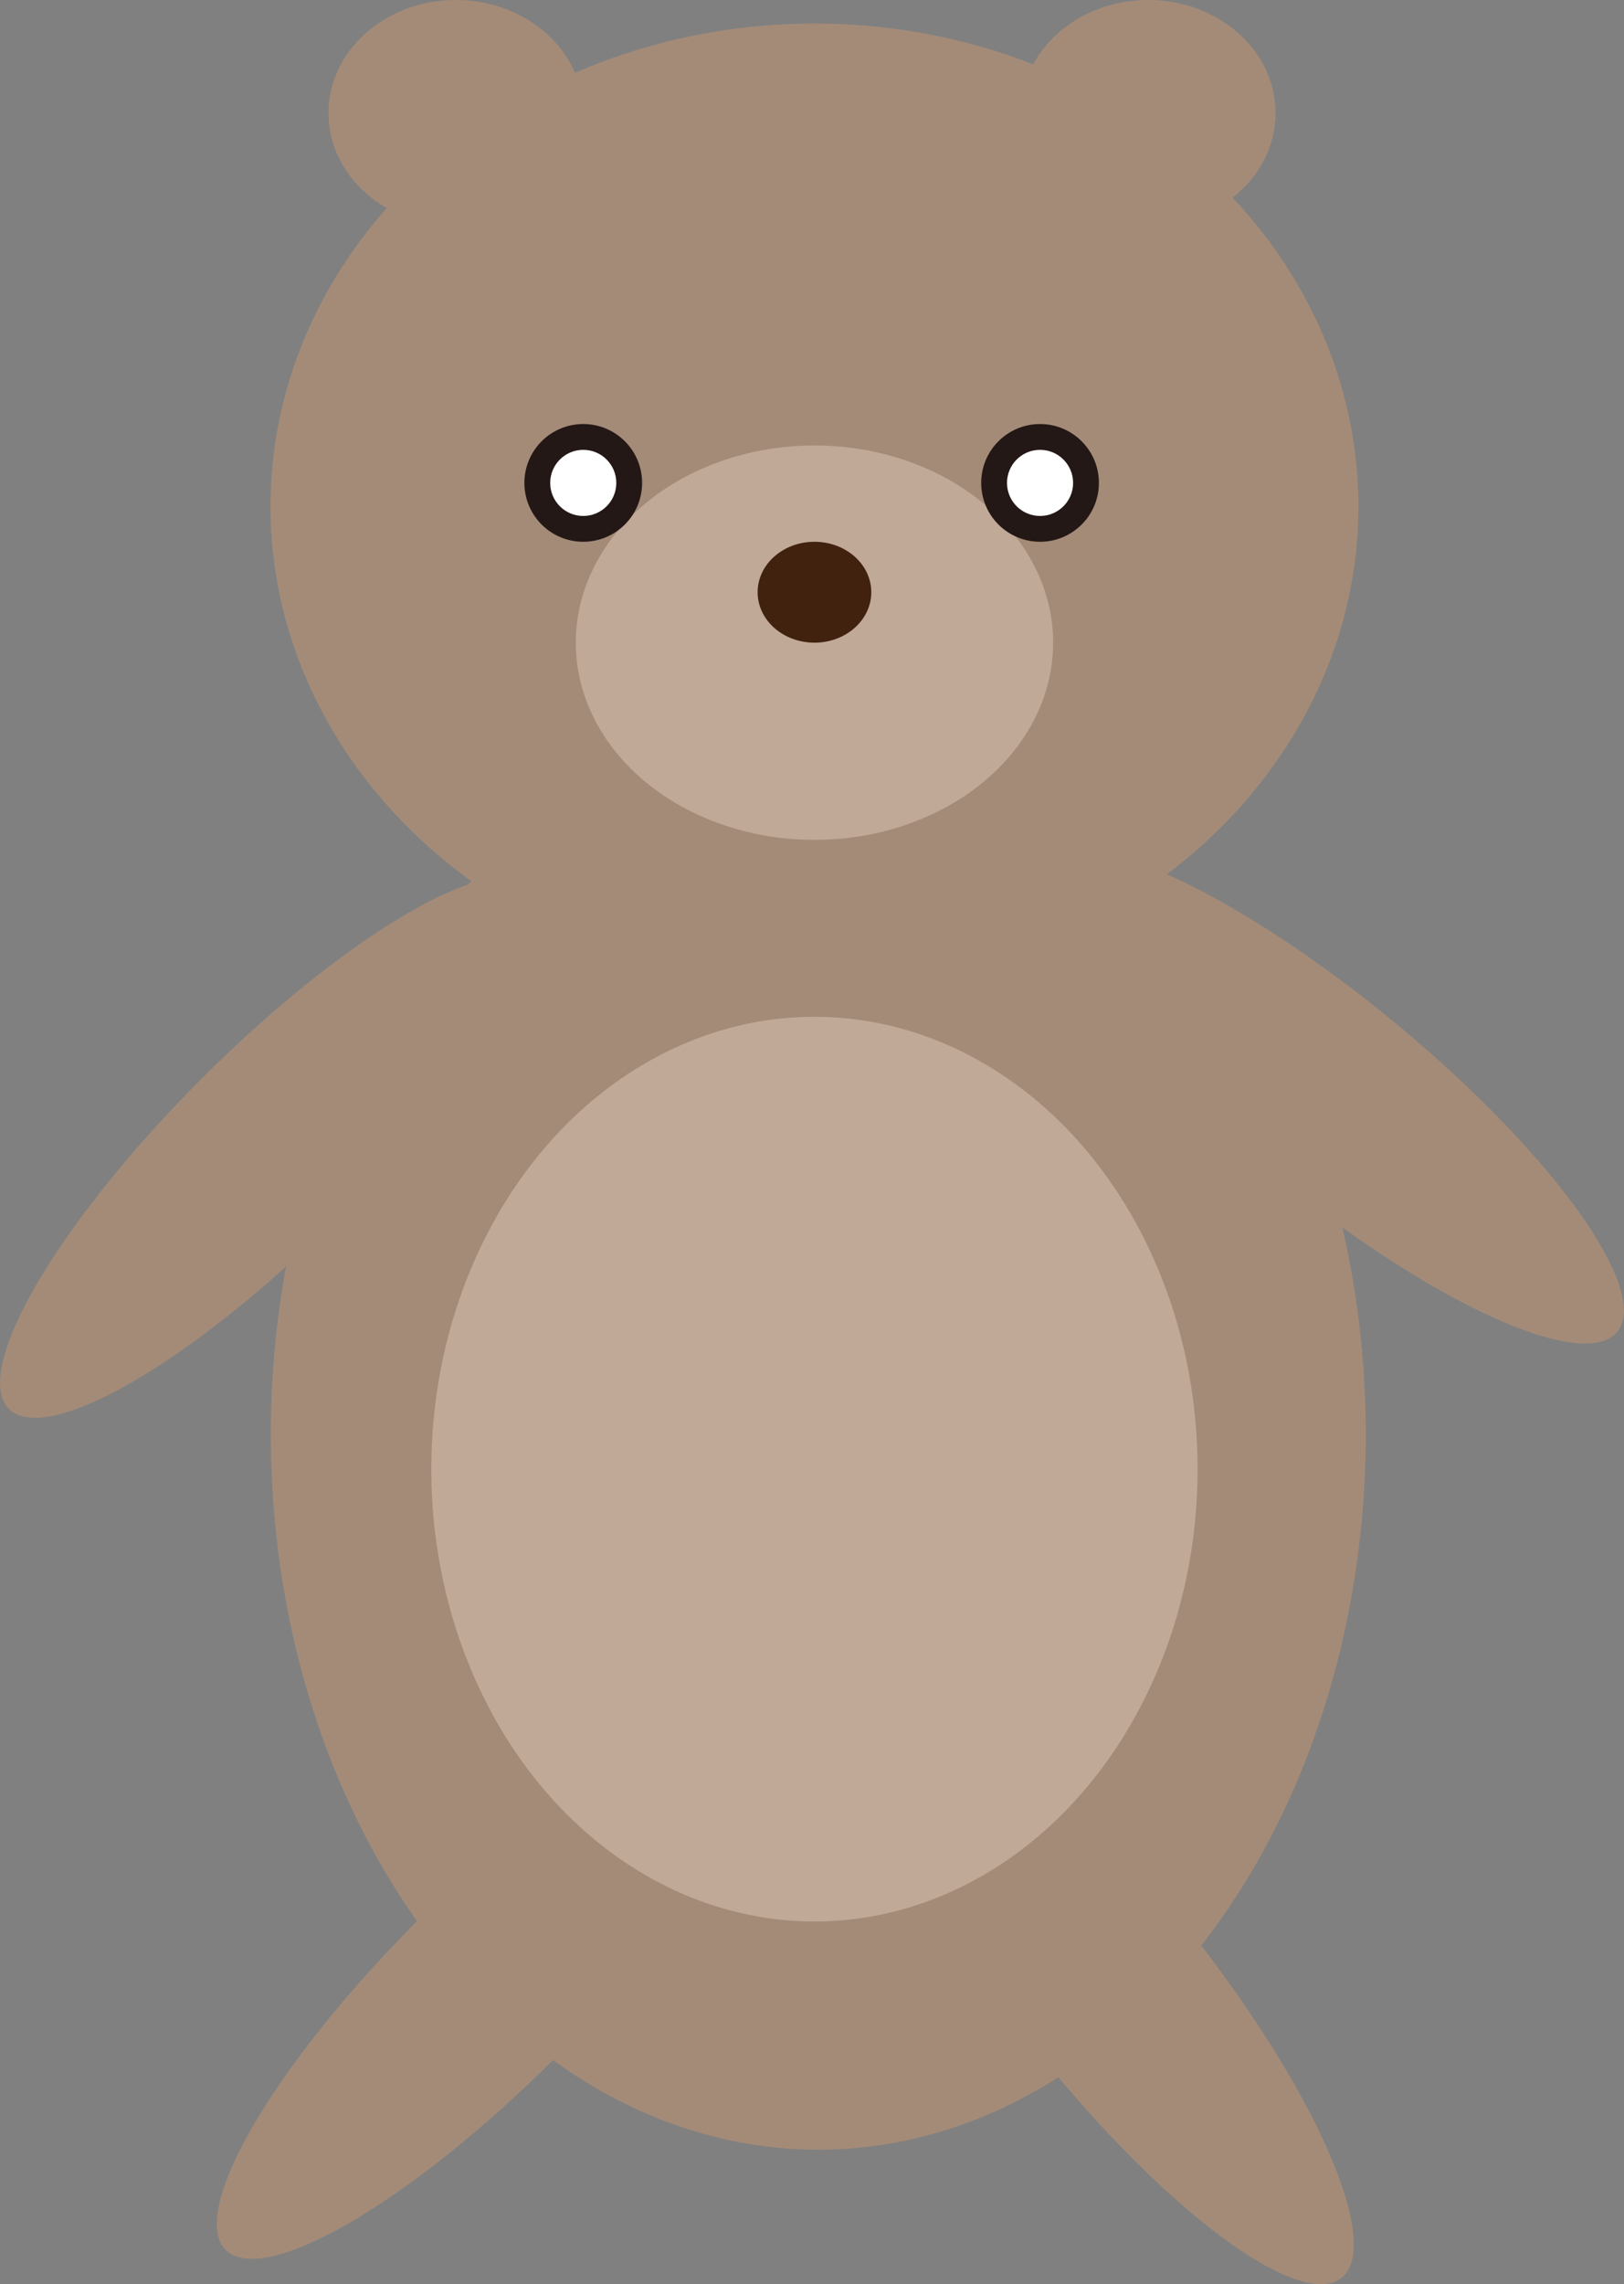 <svg xmlns="http://www.w3.org/2000/svg" viewBox="0 0 208.33 292.95"><rect x="0" y="0" width="208.33" height="292.95" fill="#808080" stroke="none"/><defs><style>.cls-1{fill:#a48b78;}.cls-2{fill:#c1a998;}.cls-3{fill:#40220f;}.cls-4{fill:#231815;}.cls-5{fill:#fff;}</style></defs><g id="Layer_2" data-name="Layer 2"><g id="Layer_1-2" data-name="Layer 1"><ellipse class="cls-1" cx="104.48" cy="64.95" rx="69.78" ry="61.93"/><ellipse class="cls-1" cx="104.97" cy="183.95" rx="70.23" ry="91.74"/><ellipse class="cls-1" cx="170.85" cy="140.64" rx="12.47" ry="47.44" transform="translate(-46.33 183.13) rotate(-50.53)"/><ellipse class="cls-1" cx="34.69" cy="147.14" rx="47.44" ry="12.47" transform="translate(-93.88 67.63) rotate(-45)"/><ellipse class="cls-1" cx="62.5" cy="255.01" rx="47.44" ry="12.47" transform="translate(-162.01 118.88) rotate(-45)"/><ellipse class="cls-1" cx="142.56" cy="255.01" rx="12.47" ry="47.44" transform="translate(-127.73 144.13) rotate(-38.49)"/><ellipse class="cls-2" cx="104.48" cy="82.42" rx="30.62" ry="25.29"/><ellipse class="cls-1" cx="58.48" cy="14.5" rx="16.34" ry="14.5"/><ellipse class="cls-3" cx="104.48" cy="75.95" rx="7.29" ry="6.47"/><ellipse class="cls-1" cx="147.29" cy="14.5" rx="16.34" ry="14.5"/><circle class="cls-4" cx="74.82" cy="61.93" r="7.55"/><circle class="cls-4" cx="133.42" cy="61.93" r="7.55"/><circle class="cls-5" cx="133.42" cy="61.93" r="4.24"/><circle class="cls-5" cx="74.82" cy="61.93" r="4.24"/><ellipse class="cls-2" cx="104.48" cy="188.41" rx="49.15" ry="58.01"/></g></g></svg>